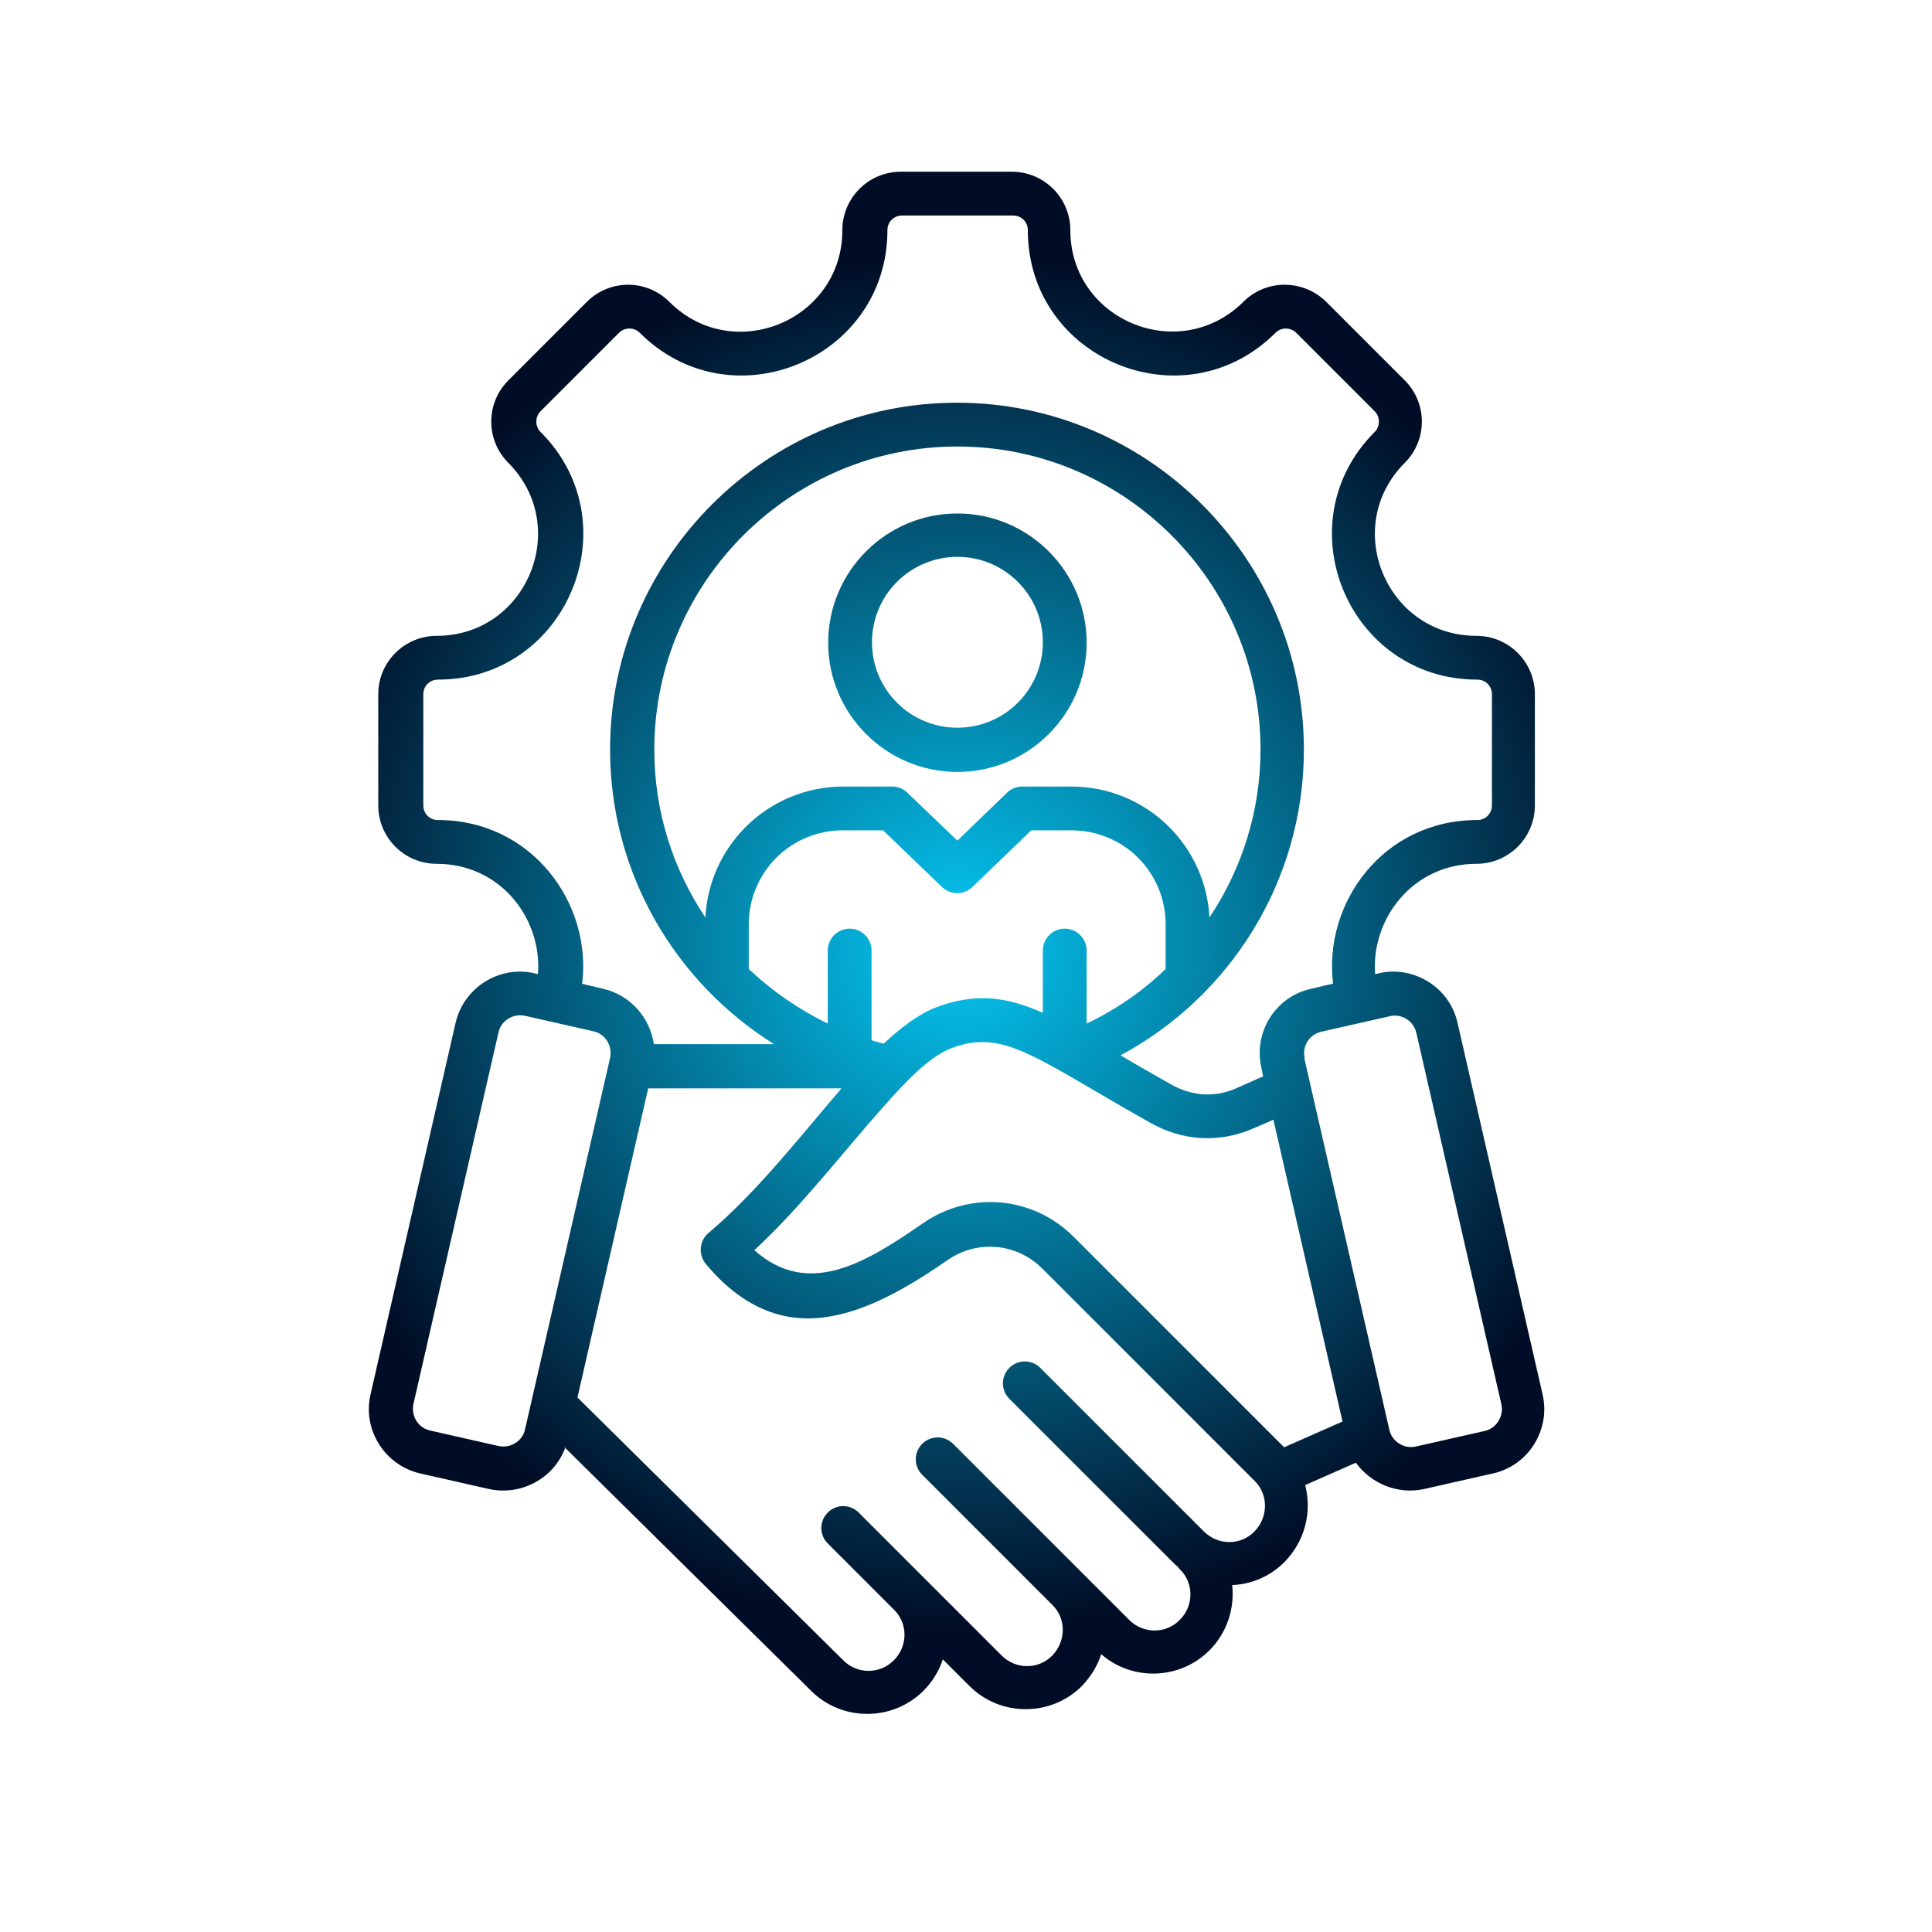 <?xml version="1.0" encoding="UTF-8"?>
<svg id="Layer_1" xmlns="http://www.w3.org/2000/svg" xmlns:xlink="http://www.w3.org/1999/xlink" viewBox="0 0 45 45">
  <defs>
    <style>
      .cls-1 {
        fill: url(#radial-gradient);
        fill-rule: evenodd;
      }
    </style>
    <radialGradient id="radial-gradient" cx="22.3" cy="21.96" fx="22.3" fy="21.96" r="15.98" gradientUnits="userSpaceOnUse">
      <stop offset="0" stop-color="#05c7f2"/>
      <stop offset="1" stop-color="#010d26"/>
    </radialGradient>
  </defs>
  <path class="cls-1" d="M13.17,33.71c-.26.72-1.03,1.14-1.79.97l-1.59-.36c-.83-.19-1.35-1.02-1.16-1.84l1.98-8.65c.19-.83,1.02-1.35,1.84-1.16l.08.02c.1-1.28-.86-2.57-2.36-2.57-.75,0-1.36-.61-1.36-1.36v-2.59c0-.75.61-1.36,1.36-1.36,2.1,0,3.15-2.54,1.67-4.03-.53-.53-.53-1.39,0-1.92l1.83-1.83c.53-.53,1.39-.53,1.92,0,1.49,1.49,4.03.43,4.03-1.67,0-.75.61-1.36,1.36-1.36h2.59c.75,0,1.36.61,1.36,1.36,0,2.1,2.54,3.15,4.03,1.67.53-.53,1.39-.53,1.93,0l1.83,1.83c.53.53.53,1.39,0,1.92-1.49,1.49-.43,4.03,1.67,4.03.75,0,1.36.61,1.36,1.36v2.59c0,.75-.61,1.36-1.36,1.36-1.49,0-2.46,1.29-2.36,2.57l.08-.02c.82-.19,1.66.33,1.84,1.16l1.98,8.65c.19.82-.33,1.66-1.16,1.84l-1.59.36h0c-.62.14-1.24-.12-1.6-.61l-1.18.52c.16.62,0,1.3-.48,1.79-.34.34-.77.52-1.22.54.06.54-.12,1.11-.53,1.52-.69.69-1.8.72-2.52.09-.09.27-.24.52-.45.74-.72.72-1.9.72-2.62,0l-.62-.62c-.09.27-.24.52-.45.73-.72.72-1.9.72-2.62,0l-5.75-5.68ZM13.54,22.91l.51.12c.64.15,1.09.68,1.18,1.29h2.8c-2.29-1.43-3.82-3.97-3.82-6.86,0-4.45,3.63-8.08,8.08-8.08s8.08,3.63,8.08,8.08c0,3.07-1.73,5.76-4.27,7.12.35.21.74.43,1.18.68.48.27,1.01.31,1.51.09l.63-.28-.04-.2h0c-.19-.83.33-1.66,1.16-1.84l.51-.12c-.23-1.87,1.16-3.81,3.36-3.81.19,0,.34-.15.34-.34v-2.59c0-.19-.15-.34-.34-.34-3.01,0-4.52-3.64-2.39-5.77.13-.13.13-.35,0-.48l-1.83-1.83c-.13-.13-.35-.13-.48,0-2.13,2.13-5.77.62-5.77-2.39,0-.19-.15-.34-.34-.34h-2.59c-.19,0-.34.15-.34.34,0,3.01-3.64,4.52-5.77,2.39-.13-.13-.35-.13-.48,0l-1.83,1.83c-.13.13-.13.35,0,.48,2.13,2.13.62,5.77-2.39,5.77-.19,0-.34.15-.34.34v2.59c0,.19.15.34.34.34,2.19,0,3.59,1.94,3.36,3.81h0ZM15.1,25.34l-1.65,7.21,6.19,6.12h0c.32.33.86.33,1.18,0,.33-.33.33-.86,0-1.18l-1.54-1.54c-.2-.2-.2-.52,0-.72.2-.2.52-.2.72,0l3.33,3.33c.33.33.86.33,1.18,0s.33-.86,0-1.18l-3.03-3.03c-.2-.2-.2-.52,0-.72s.52-.2.72,0l3.03,3.03h0s1.07,1.07,1.07,1.07c.33.33.86.33,1.18,0h0c.33-.33.33-.86,0-1.18-.02-.02-.04-.04-.05-.06-.04-.03-.07-.06-.11-.1l-3.81-3.81c-.2-.2-.2-.52,0-.72.2-.2.52-.2.72,0l3.81,3.81c.33.33.86.33,1.18,0s.33-.86,0-1.18l-4.94-4.94h0c-.6-.6-1.52-.68-2.21-.2-1.31.91-2.66,1.61-3.93,1.27-.58-.16-1.15-.52-1.7-1.18-.18-.22-.15-.54.06-.72,1.14-.96,2.17-2.29,3.1-3.37h-4.51ZM31.27,33.11l-1.61-7.03-.46.2h0c-.8.35-1.65.3-2.41-.13h0c-.91-.51-1.61-.94-2.2-1.27-.02,0-.04-.02-.06-.03-.23-.13-.45-.24-.65-.33-.61-.27-1.1-.34-1.71-.11-.51.19-1.04.74-1.63,1.41-.9,1.01-1.88,2.29-2.97,3.3,1.26,1.12,2.6.29,3.93-.63h0c1.1-.76,2.56-.63,3.51.32l4.9,4.9,1.36-.6ZM30.38,24.65l1.98,8.65c.06.28.35.46.63.39l1.59-.36h0c.28-.06.45-.35.39-.62l-1.98-8.65h0c-.06-.28-.35-.46-.62-.39l-1.59.36c-.28.06-.46.34-.39.62h0ZM20.58,24.31c.43-.4.84-.7,1.23-.85h0c.89-.33,1.6-.26,2.48.13,0,0,0,0,0,0v-1.45c0-.28.23-.51.51-.51s.51.23.51.51v1.7c.68-.32,1.3-.75,1.84-1.27v-1.04c0-.58-.23-1.14-.64-1.55-.41-.41-.97-.64-1.55-.64h-.94l-1.37,1.32c-.2.19-.51.19-.71,0l-1.37-1.32h-.94c-.58,0-1.14.23-1.55.64s-.64.97-.64,1.55v1.04c.54.51,1.16.94,1.84,1.27v-1.7c0-.28.23-.51.51-.51s.51.23.51.51v2.09c.09.03.19.05.28.08h0ZM28.17,21.37c.75-1.12,1.19-2.47,1.19-3.91,0-3.89-3.17-7.06-7.06-7.06s-7.06,3.17-7.06,7.06c0,1.45.44,2.79,1.19,3.91.04-.79.37-1.54.94-2.11.6-.6,1.42-.94,2.27-.94h1.14c.13,0,.26.05.35.14l1.17,1.12,1.16-1.12c.09-.09.22-.14.35-.14h1.15c.85,0,1.67.34,2.27.94.56.56.9,1.31.94,2.11h0ZM12.23,23.66c-.28-.06-.56.11-.62.39l-1.98,8.65c-.06.28.11.56.39.62l1.59.36c.28.06.56-.11.62-.39l1.98-8.65c.06-.28-.11-.56-.39-.62l-1.59-.36ZM22.3,11.96c1.66,0,3.01,1.35,3.01,3.01s-1.35,3.01-3.01,3.01-3.01-1.35-3.01-3.01,1.35-3.01,3.01-3.01ZM22.3,12.97c-1.1,0-1.99.89-1.99,1.99s.89,1.99,1.99,1.99,1.99-.89,1.99-1.99-.89-1.99-1.99-1.99Z"/>
</svg>